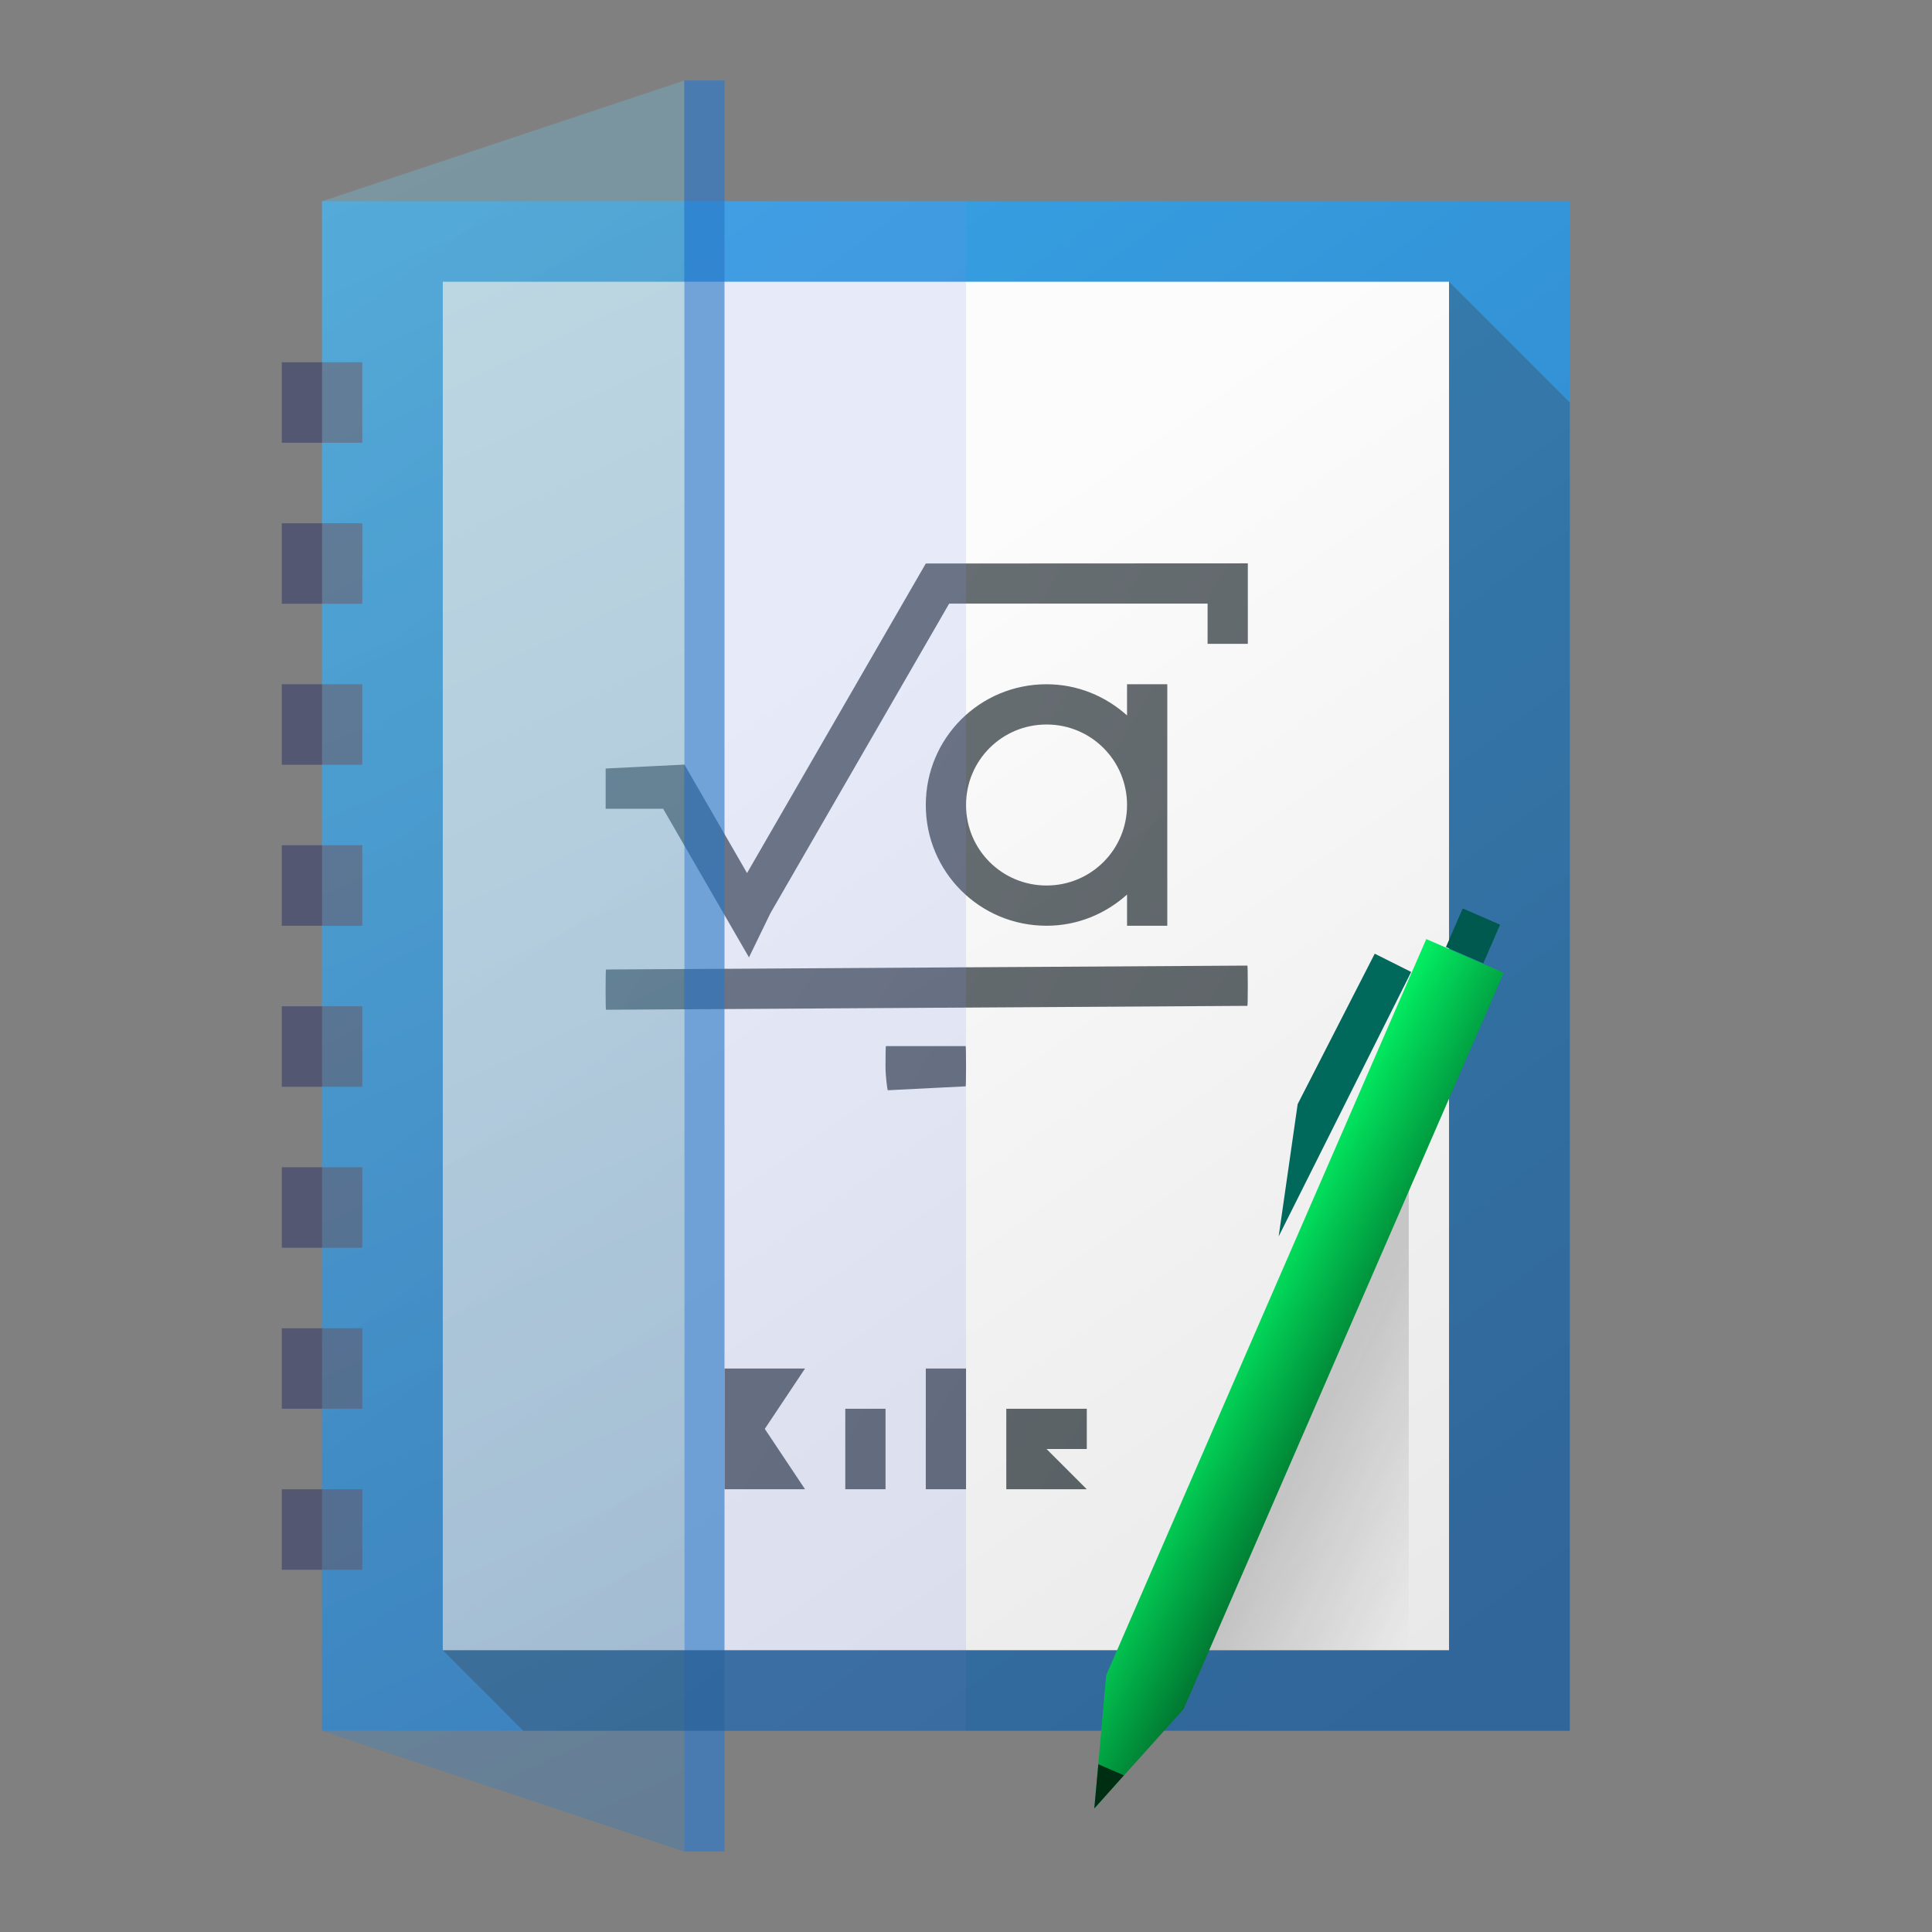 <?xml version="1.0" encoding="UTF-8" standalone="no"?>
<!-- Created with Inkscape (http://www.inkscape.org/) -->

<svg
   xmlns:dc="http://purl.org/dc/elements/1.1/"
   xmlns:cc="http://creativecommons.org/ns#"
   xmlns:rdf="http://www.w3.org/1999/02/22-rdf-syntax-ns#"
   xmlns:svg="http://www.w3.org/2000/svg"
   xmlns="http://www.w3.org/2000/svg"
   xmlns:xlink="http://www.w3.org/1999/xlink"
   xmlns:sodipodi="http://sodipodi.sourceforge.net/DTD/sodipodi-0.dtd"
   xmlns:inkscape="http://www.inkscape.org/namespaces/inkscape"
   width="48"
   height="48"
   id="svg4094"
   version="1.1"
   inkscape:version="0.91 r13725"
   sodipodi:docname="kile.svg">
  <rect width="100%" height="100%" fill="#808080" stroke="none"/>
  <defs
     id="defs4096">
    <linearGradient
       inkscape:collect="always"
       id="linearGradient3982">
      <stop
         style="stop-color:#333333;stop-opacity:1;"
         offset="0"
         id="stop3984" />
      <stop
         style="stop-color:#333333;stop-opacity:0;"
         offset="1"
         id="stop3986" />
    </linearGradient>
    <linearGradient
       inkscape:collect="always"
       id="linearGradient4261">
      <stop
         style="stop-color:#03ff69;stop-opacity:1"
         offset="0"
         id="stop4263" />
      <stop
         style="stop-color:#005b25;stop-opacity:1"
         offset="1"
         id="stop4265" />
    </linearGradient>
    <linearGradient
       id="linearGradient4235"
       inkscape:collect="always">
      <stop
         id="stop4237"
         offset="0"
         style="stop-color:#317ac2;stop-opacity:1" />
      <stop
         id="stop4239"
         offset="1"
         style="stop-color:#36a5e6;stop-opacity:1" />
    </linearGradient>
    <linearGradient
       inkscape:collect="always"
       xlink:href="#linearGradient3912"
       id="linearGradient3268-3"
       gradientUnits="userSpaceOnUse"
       x1="39.223"
       y1="5.513"
       x2="65.979"
       y2="62.656"
       gradientTransform="matrix(1.148,0,0,1.148,-50.05,-2.312)" />
    <linearGradient
       id="linearGradient3912"
       inkscape:collect="always">
      <stop
         id="stop3914"
         offset="0"
         style="stop-color:#90c9d2;stop-opacity:1" />
      <stop
         id="stop3916"
         offset="1"
         style="stop-color:#366ca7;stop-opacity:1" />
    </linearGradient>
    <linearGradient
       id="linearGradient4300-8-6-1"
       inkscape:collect="always">
      <stop
         id="stop4302-5-3-4"
         offset="0"
         style="stop-color:#e0e0e0;stop-opacity:1" />
      <stop
         id="stop4304-7-8-5"
         offset="1"
         style="stop-color:#fcfcfc;stop-opacity:1" />
    </linearGradient>
    <linearGradient
       id="linearGradient4351-5-3-5">
      <stop
         style="stop-color:#ffac13;stop-opacity:1"
         offset="0"
         id="stop4353-0-6-7" />
      <stop
         style="stop-color:#ff7913;stop-opacity:1"
         offset="1"
         id="stop4355-1-9-7" />
    </linearGradient>
    <linearGradient
       y2="16.065"
       x2="42.684"
       y1="38.17"
       x1="54.354"
       gradientTransform="matrix(12.649,0,0,10.996,-467.296,188.267)"
       gradientUnits="userSpaceOnUse"
       id="linearGradient4156"
       xlink:href="#linearGradient3900"
       inkscape:collect="always" />
    <linearGradient
       id="linearGradient3900"
       inkscape:collect="always">
      <stop
         id="stop3902"
         offset="0"
         style="stop-color:#5394aa;stop-opacity:1" />
      <stop
         id="stop3904"
         offset="1"
         style="stop-color:#456596;stop-opacity:1" />
    </linearGradient>
    <linearGradient
       id="linearGradient4273">
      <stop
         id="stop4275"
         offset="0"
         style="stop-color:#343b40;stop-opacity:1" />
      <stop
         id="stop4277"
         offset="1"
         style="stop-color:#555e63;stop-opacity:1" />
    </linearGradient>
    <linearGradient
       inkscape:collect="always"
       xlink:href="#linearGradient4273-0"
       id="linearGradient3156-6"
       gradientUnits="userSpaceOnUse"
       gradientTransform="matrix(0.687,0,0,0.9,-255.346,-432.327)"
       x1="434.571"
       y1="543.798"
       x2="384.571"
       y2="503.798" />
    <linearGradient
       id="linearGradient4273-0">
      <stop
         id="stop4275-1"
         offset="0"
         style="stop-color:#343b40;stop-opacity:1" />
      <stop
         id="stop4277-5"
         offset="1"
         style="stop-color:#555e63;stop-opacity:1" />
    </linearGradient>
    <linearGradient
       y2="503.798"
       x2="384.571"
       y1="543.798"
       x1="434.571"
       gradientTransform="matrix(0.687,0,0,0.9,-264.393,-453.418)"
       gradientUnits="userSpaceOnUse"
       id="linearGradient3176"
       xlink:href="#linearGradient4273-0"
       inkscape:collect="always" />
    <linearGradient
       inkscape:collect="always"
       xlink:href="#linearGradient4300-8-6-1"
       id="linearGradient3251"
       gradientUnits="userSpaceOnUse"
       gradientTransform="matrix(0.646,0,0,-0.608,4.122,58.843)"
       x1="60.282"
       y1="-16.742"
       x2="18.457"
       y2="39.405" />
    <linearGradient
       inkscape:collect="always"
       xlink:href="#linearGradient4235"
       id="linearGradient4141-5"
       gradientUnits="userSpaceOnUse"
       x1="-3.014"
       y1="42.995"
       x2="-29.014"
       y2="7.995"
       gradientTransform="translate(38.015,15.005)" />
    <linearGradient
       inkscape:collect="always"
       id="linearGradient4300-7-2">
      <stop
         style="stop-color:#f39c12;stop-opacity:1"
         offset="0"
         id="stop4302-4-5" />
      <stop
         style="stop-color:#ffc35a;stop-opacity:1"
         offset="1"
         id="stop4304-1-2" />
    </linearGradient>
    <linearGradient
       y2="28"
       x2="24"
       y1="30"
       x1="34"
       gradientTransform="translate(-24,-28)"
       gradientUnits="userSpaceOnUse"
       id="linearGradient4182"
       xlink:href="#linearGradient4300-7-2"
       inkscape:collect="always" />
    <linearGradient
       id="linearGradient4273-0-7">
      <stop
         id="stop4275-1-5"
         offset="0"
         style="stop-color:#343b40;stop-opacity:1" />
      <stop
         id="stop4277-5-5"
         offset="1"
         style="stop-color:#555e63;stop-opacity:1" />
    </linearGradient>
    <linearGradient
       y2="503.798"
       x2="384.571"
       y1="543.798"
       x1="434.571"
       gradientTransform="matrix(0.687,0,0,0.9,-272.393,-466.327)"
       gradientUnits="userSpaceOnUse"
       id="linearGradient4217"
       xlink:href="#linearGradient4273-0-7"
       inkscape:collect="always" />
    <linearGradient
       inkscape:collect="always"
       xlink:href="#linearGradient4261"
       id="linearGradient4267"
       x1="32.818"
       y1="26.818"
       x2="37.312"
       y2="27.125"
       gradientUnits="userSpaceOnUse"
       gradientTransform="matrix(0.963,0.419,-0.419,0.963,9.398,9.695)" />
    <linearGradient
       inkscape:collect="always"
       xlink:href="#linearGradient4273-0-9"
       id="linearGradient3156-6-2"
       gradientUnits="userSpaceOnUse"
       gradientTransform="matrix(0.687,0,0,0.9,-254.347,-432.327)"
       x1="434.571"
       y1="543.798"
       x2="384.571"
       y2="503.798" />
    <linearGradient
       id="linearGradient4273-0-9">
      <stop
         id="stop4275-1-8"
         offset="0"
         style="stop-color:#343b40;stop-opacity:1" />
      <stop
         id="stop4277-5-9"
         offset="1"
         style="stop-color:#555e63;stop-opacity:1" />
    </linearGradient>
    <linearGradient
       y2="503.798"
       x2="384.571"
       y1="543.798"
       x1="434.571"
       gradientTransform="matrix(0.687,0,0,0.9,-269.393,-466.323)"
       gradientUnits="userSpaceOnUse"
       id="linearGradient4311"
       xlink:href="#linearGradient4273-0-9"
       inkscape:collect="always" />
    <linearGradient
       id="linearGradient4273-0-0">
      <stop
         id="stop4275-1-0"
         offset="0"
         style="stop-color:#343b40;stop-opacity:1" />
      <stop
         id="stop4277-5-53"
         offset="1"
         style="stop-color:#555e63;stop-opacity:1" />
    </linearGradient>
    <linearGradient
       y2="503.798"
       x2="384.571"
       y1="543.798"
       x1="434.571"
       gradientTransform="matrix(0.687,0,0,0.9,-269.393,-466.323)"
       gradientUnits="userSpaceOnUse"
       id="linearGradient4311-7"
       xlink:href="#linearGradient4273-0-0"
       inkscape:collect="always" />
    <linearGradient
       inkscape:collect="always"
       xlink:href="#linearGradient4273-0-6"
       id="linearGradient3156-6-8"
       gradientUnits="userSpaceOnUse"
       gradientTransform="matrix(0.687,0,0,0.9,-255.346,-416.327)"
       x1="434.571"
       y1="543.798"
       x2="384.571"
       y2="503.798" />
    <linearGradient
       id="linearGradient4273-0-6">
      <stop
         id="stop4275-1-3"
         offset="0"
         style="stop-color:#343b40;stop-opacity:1" />
      <stop
         id="stop4277-5-91"
         offset="1"
         style="stop-color:#555e63;stop-opacity:1" />
    </linearGradient>
    <linearGradient
       y2="503.798"
       x2="384.571"
       y1="543.798"
       x1="434.571"
       gradientTransform="matrix(0.687,0,0,0.9,-269.393,-466.323)"
       gradientUnits="userSpaceOnUse"
       id="linearGradient4311-76"
       xlink:href="#linearGradient4273-0-6"
       inkscape:collect="always" />
    <linearGradient
       inkscape:collect="always"
       xlink:href="#linearGradient4273-0-95"
       id="linearGradient3156-6-21"
       gradientUnits="userSpaceOnUse"
       gradientTransform="matrix(0.687,0,0,0.9,-254.347,-432.327)"
       x1="434.571"
       y1="543.798"
       x2="384.571"
       y2="503.798" />
    <linearGradient
       id="linearGradient4273-0-95">
      <stop
         id="stop4275-1-2"
         offset="0"
         style="stop-color:#343b40;stop-opacity:1" />
      <stop
         id="stop4277-5-3"
         offset="1"
         style="stop-color:#555e63;stop-opacity:1" />
    </linearGradient>
    <linearGradient
       y2="503.798"
       x2="384.571"
       y1="543.798"
       x1="434.571"
       gradientTransform="matrix(0.687,0,0,0.9,-269.393,-466.323)"
       gradientUnits="userSpaceOnUse"
       id="linearGradient4311-2"
       xlink:href="#linearGradient4273-0-95"
       inkscape:collect="always" />
    <linearGradient
       inkscape:collect="always"
       xlink:href="#linearGradient4273-0-2"
       id="linearGradient3156-6-07"
       gradientUnits="userSpaceOnUse"
       gradientTransform="matrix(0.687,0,0,0.9,-254.347,-432.327)"
       x1="434.571"
       y1="543.798"
       x2="384.571"
       y2="503.798" />
    <linearGradient
       id="linearGradient4273-0-2">
      <stop
         id="stop4275-1-28"
         offset="0"
         style="stop-color:#343b40;stop-opacity:1" />
      <stop
         id="stop4277-5-0"
         offset="1"
         style="stop-color:#555e63;stop-opacity:1" />
    </linearGradient>
    <linearGradient
       y2="503.798"
       x2="384.571"
       y1="543.798"
       x1="434.571"
       gradientTransform="matrix(0.687,0,0,0.9,-269.393,-466.323)"
       gradientUnits="userSpaceOnUse"
       id="linearGradient4311-4"
       xlink:href="#linearGradient4273-0-2"
       inkscape:collect="always" />
    <linearGradient
       inkscape:collect="always"
       xlink:href="#linearGradient4273-0-4"
       id="linearGradient3156-6-0"
       gradientUnits="userSpaceOnUse"
       gradientTransform="matrix(0.687,0,0,0.9,-254.347,-432.327)"
       x1="434.571"
       y1="543.798"
       x2="384.571"
       y2="503.798" />
    <linearGradient
       id="linearGradient4273-0-4">
      <stop
         id="stop4275-1-7"
         offset="0"
         style="stop-color:#343b40;stop-opacity:1" />
      <stop
         id="stop4277-5-7"
         offset="1"
         style="stop-color:#555e63;stop-opacity:1" />
    </linearGradient>
    <linearGradient
       y2="503.798"
       x2="384.571"
       y1="543.798"
       x1="434.571"
       gradientTransform="matrix(0.687,0,0,0.9,-269.393,-466.323)"
       gradientUnits="userSpaceOnUse"
       id="linearGradient4311-9"
       xlink:href="#linearGradient4273-0-4"
       inkscape:collect="always" />
    <linearGradient
       inkscape:collect="always"
       xlink:href="#linearGradient4273-0-4"
       id="linearGradient4421"
       gradientUnits="userSpaceOnUse"
       gradientTransform="matrix(0.687,0,0,0.9,-254.62,-415.055)"
       x1="434.571"
       y1="543.798"
       x2="384.571"
       y2="503.798" />
    <linearGradient
       id="linearGradient3912-3"
       inkscape:collect="always">
      <stop
         id="stop3914-3"
         offset="0"
         style="stop-color:#539daa;stop-opacity:1" />
      <stop
         id="stop3916-8"
         offset="1"
         style="stop-color:#426c8f;stop-opacity:1" />
    </linearGradient>
    <linearGradient
       y2="16.065"
       x2="42.684"
       y1="38.17"
       x1="54.354"
       gradientTransform="matrix(1.148,0,0,1.148,-58.051,-19.312)"
       gradientUnits="userSpaceOnUse"
       id="linearGradient3902"
       xlink:href="#linearGradient3912-3"
       inkscape:collect="always" />
    <linearGradient
       inkscape:collect="always"
       xlink:href="#linearGradient3982"
       id="linearGradient3988"
       x1="34"
       y1="37"
       x2="37.945"
       y2="38.906"
       gradientUnits="userSpaceOnUse"
       gradientTransform="translate(-1.999,16)" />
  </defs>
  <sodipodi:namedview
     id="base"
     pagecolor="#ffffff"
     bordercolor="#666666"
     borderopacity="1.0"
     inkscape:pageopacity="0.0"
     inkscape:pageshadow="2"
     inkscape:zoom="11.313708"
     inkscape:cx="27.284317"
     inkscape:cy="19.926202"
     inkscape:current-layer="layer1"
     showgrid="true"
     inkscape:document-units="px"
     inkscape:grid-bbox="true"
     inkscape:window-width="1920"
     inkscape:window-height="1023"
     inkscape:window-x="0"
     inkscape:window-y="0"
     inkscape:window-maximized="1"
     showguides="true"
     inkscape:guide-bbox="true">
    <inkscape:grid
       type="xygrid"
       id="grid4102"
       empspacing="5"
       visible="true"
       enabled="true"
       snapvisiblegridlinesonly="true" />
  </sodipodi:namedview>
  <g
     id="layer1"
     inkscape:label="Layer 1"
     inkscape:groupmode="layer"
     transform="translate(0,-16)">
    <path
       style="color:#000000;fill:url(#linearGradient4141-5);fill-opacity:1;fill-rule:nonzero;stroke:none;stroke-width:0.2;marker:none;visibility:visible;display:inline;overflow:visible;enable-background:accumulate"
       d="m 39.001,21 0,38 -31,0 0,-38 z"
       id="path10423"
       sodipodi:nodetypes="ccccc"
       inkscape:connector-curvature="0"
       inkscape:export-filename="/home/kubuntu-lts/folder-prova.png"
       inkscape:export-xdpi="19.525423"
       inkscape:export-ydpi="19.525423" />
    <path
       style="color:#000000;fill:#545772;fill-opacity:1;fill-rule:nonzero;stroke:none;stroke-width:1;marker:none;visibility:visible;display:inline;overflow:visible;enable-background:accumulate"
       d="m 7.001,37 2,0 0,2 -2,0 0,-2 0,0"
       id="path4247"
       inkscape:connector-curvature="0"
       sodipodi:nodetypes="cccccc" />
    <path
       inkscape:connector-curvature="0"
       id="rect3500"
       d="m 11.001,57 0,-34 25,0 0,34 z"
       style="fill:url(#linearGradient3251);fill-opacity:1;stroke:none"
       sodipodi:nodetypes="ccccc" />
    <path
       style="opacity:0.872;color:#000000;fill:url(#linearGradient3156-6-8);fill-opacity:1;fill-rule:nonzero;stroke:none;stroke-width:1;marker:none;visibility:visible;display:inline;overflow:visible;enable-background:accumulate"
       d="m 18.001,50 0,3 2,0 -1,-1.5 1,-1.5 z m 5,0 0,3 1,0 0,-3 z m -2,1 0,2 1,0 0,-2 z m 4,0 0,2 2,0 -1,-1 1,0 0,-1 z"
       id="path4347"
       inkscape:connector-curvature="0"
       sodipodi:nodetypes="ccccccccccccccccccccccc" />
    <path
       id="rect4151-1"
       d="m 31.001,29.996 -8,0.004 -4.441,7.691 -1.555,-2.695 -0.004,0 -1.954,0.097 0,1 1.428,0 2.133,3.693 0.531,-1.095 4.443,-7.695 6.42,0 0,1 1,0 0,-2 z m -5,3.004 c -1.662,0 -3,1.338 -3,3 0,1.662 1.338,3 3,3 0.773,0 1.469,-0.298 2,-0.775 l 0,0.775 1,0 0,-3 0,-3 -1,0 0,0.775 C 27.47,33.298 26.774,33 26.001,33 z m 0,1 c 1.108,0 2,0.892 2,2 0,1.108 -0.892,2 -2,2 -1.108,0 -2,-0.892 -2,-2 0,-1.108 0.892,-2 2,-2 z m -10.945,6.087 c -0.006,3.6e-5 -0.01,0.223 -0.01,0.5 0,0.277 0.004,0.5 0.01,0.5 l 15.935,-0.097 c 0.006,-3.6e-5 0.01,-0.223 0.01,-0.5 0,-0.277 -0.004,-0.5 -0.01,-0.5 z m 6.954,1.903 c -0.006,0 -0.01,0.223 -0.01,0.5 0,0.277 0.05,0.597 0.056,0.597 l 1.935,-0.097 c 0.006,-3e-4 0.01,-0.223 0.01,-0.5 0,-0.277 -0.004,-0.5 -0.01,-0.5 z"
       style="opacity:0.832;color:#000000;fill:url(#linearGradient3156-6);fill-opacity:1;fill-rule:nonzero;stroke:none;marker:none;visibility:visible;display:inline;overflow:visible;enable-background:accumulate"
       inkscape:connector-curvature="0"
       sodipodi:nodetypes="ccccccccccccccccssscccccccssssssssssssssssssss" />
    <path
       sodipodi:nodetypes="cccccc"
       inkscape:connector-curvature="0"
       id="path4241"
       d="m 7.001,25 2,0 0,2 -2,0 0,-2 0,0"
       style="color:#000000;fill:#545772;fill-opacity:1;fill-rule:nonzero;stroke:none;stroke-width:1;marker:none;visibility:visible;display:inline;overflow:visible;enable-background:accumulate" />
    <path
       style="color:#000000;fill:#545772;fill-opacity:1;fill-rule:nonzero;stroke:none;stroke-width:1;marker:none;visibility:visible;display:inline;overflow:visible;enable-background:accumulate"
       d="m 7.001,29 2,0 0,2 -2,0 0,-2 0,0"
       id="path4243"
       inkscape:connector-curvature="0"
       sodipodi:nodetypes="cccccc" />
    <path
       sodipodi:nodetypes="cccccc"
       inkscape:connector-curvature="0"
       id="path4245"
       d="m 7.001,33 2,0 0,2 -2,0 0,-2 0,0"
       style="color:#000000;fill:#545772;fill-opacity:1;fill-rule:nonzero;stroke:none;stroke-width:1;marker:none;visibility:visible;display:inline;overflow:visible;enable-background:accumulate" />
    <path
       sodipodi:nodetypes="cccccc"
       inkscape:connector-curvature="0"
       id="path4249"
       d="m 7.001,41 2,0 0,2 -2,0 0,-2 0,0"
       style="color:#000000;fill:#545772;fill-opacity:1;fill-rule:nonzero;stroke:none;stroke-width:1;marker:none;visibility:visible;display:inline;overflow:visible;enable-background:accumulate" />
    <path
       style="color:#000000;fill:#545772;fill-opacity:1;fill-rule:nonzero;stroke:none;stroke-width:1;marker:none;visibility:visible;display:inline;overflow:visible;enable-background:accumulate"
       d="m 7.001,45 2,0 0,2 -2,0 0,-2 0,0"
       id="path4251"
       inkscape:connector-curvature="0"
       sodipodi:nodetypes="cccccc" />
    <path
       sodipodi:nodetypes="cccccc"
       inkscape:connector-curvature="0"
       id="path4253"
       d="m 7.001,49 2,0 0,2 -2,0 0,-2 0,0"
       style="color:#000000;fill:#545772;fill-opacity:1;fill-rule:nonzero;stroke:none;stroke-width:1;marker:none;visibility:visible;display:inline;overflow:visible;enable-background:accumulate" />
    <path
       style="color:#000000;fill:#545772;fill-opacity:1;fill-rule:nonzero;stroke:none;stroke-width:1;marker:none;visibility:visible;display:inline;overflow:visible;enable-background:accumulate"
       d="m 7.001,53 2,0 0,2 -2,0 0,-2 0,0"
       id="path4255"
       inkscape:connector-curvature="0"
       sodipodi:nodetypes="cccccc" />
    <path
       style="opacity:0.464;fill:url(#linearGradient3268-3);fill-opacity:1;fill-rule:evenodd;stroke:none"
       d="m 17.001,62 0,-44 -9,3 0,38 z"
       id="path9645"
       sodipodi:nodetypes="ccccc"
       inkscape:connector-curvature="0"
       inkscape:export-filename="/home/kubuntu-lts/folder-prova.png"
       inkscape:export-xdpi="19.525423"
       inkscape:export-ydpi="19.525423" />
    <path
       style="opacity:0.676;color:#000000;fill:#307ac9;fill-opacity:1;fill-rule:evenodd;stroke:none;stroke-width:0.23;marker:none;visibility:visible;display:inline;overflow:visible;enable-background:accumulate"
       d="m 18.001,62 0,-44 -1,0 0,44 z"
       id="path10417"
       sodipodi:nodetypes="ccccc"
       inkscape:connector-curvature="0"
       inkscape:export-filename="/home/kubuntu-lts/folder-prova.png"
       inkscape:export-xdpi="19.525423"
       inkscape:export-ydpi="19.525423" />
    <path
       style="opacity:0.548;fill:#7d93e7;fill-opacity:0.309;fill-rule:evenodd;stroke:none"
       d="m 18.001,59 6,0 0,-38 -6,0 z"
       id="path10487"
       sodipodi:nodetypes="ccccc"
       inkscape:connector-curvature="0"
       inkscape:export-filename="/home/kubuntu-lts/folder-prova.png"
       inkscape:export-xdpi="19.525423"
       inkscape:export-ydpi="19.525423" />
    <path
       style="opacity:0.28;color:#000000;fill:#333333;fill-opacity:1;fill-rule:nonzero;stroke:none;stroke-width:1;marker:none;visibility:visible;display:inline;overflow:visible;enable-background:accumulate"
       d="m 36.001,23 3,3 0,33 -26,0 -2,-2 25,0 z"
       id="path3868"
       inkscape:connector-curvature="0"
       sodipodi:nodetypes="ccccccc" />
    <path
       style="opacity:0.216;color:#000000;fill:url(#linearGradient3988);fill-opacity:1;fill-rule:nonzero;stroke:none;stroke-width:1;marker:none;visibility:visible;display:inline;overflow:visible;enable-background:accumulate"
       d="m 35.001,45 0,12 -5,0 z"
       id="path3956"
       inkscape:connector-curvature="0" />
    <path
       style="fill:url(#linearGradient4267);fill-opacity:1;stroke:none"
       d="m 37.36,40.168 -7.953,18.292 -2.218,2.47 0.293,-3.307 7.953,-18.292 z"
       id="path4257"
       inkscape:connector-curvature="0"
       sodipodi:nodetypes="cccccc" />
    <path
       style="color:#000000;fill:#00594e;fill-opacity:1;fill-rule:nonzero;stroke:none;marker:none;visibility:visible;display:inline;overflow:visible;enable-background:accumulate"
       d="m 36.341,38.57 -0.417,0.959 0.928,0.404 0.417,-0.959 z"
       id="path4259"
       inkscape:connector-curvature="0" />
    <path
       inkscape:connector-curvature="0"
       id="path4269"
       d="m 35.06,40.148 -3.292,6.57 0.472,-3.286 1.915,-3.738 z"
       style="fill:#00695c;fill-opacity:1;stroke:none"
       sodipodi:nodetypes="ccccc" />
    <path
       style="color:#000000;fill:#002e12;fill-opacity:1;fill-rule:nonzero;stroke:none;marker:none;visibility:visible;display:inline;overflow:visible;enable-background:accumulate"
       d="m 27.188,60.929 0.1,-1.097 0.634,0.276 z"
       id="path4271"
       inkscape:connector-curvature="0"
       sodipodi:nodetypes="cccc" />
  </g>
</svg>

